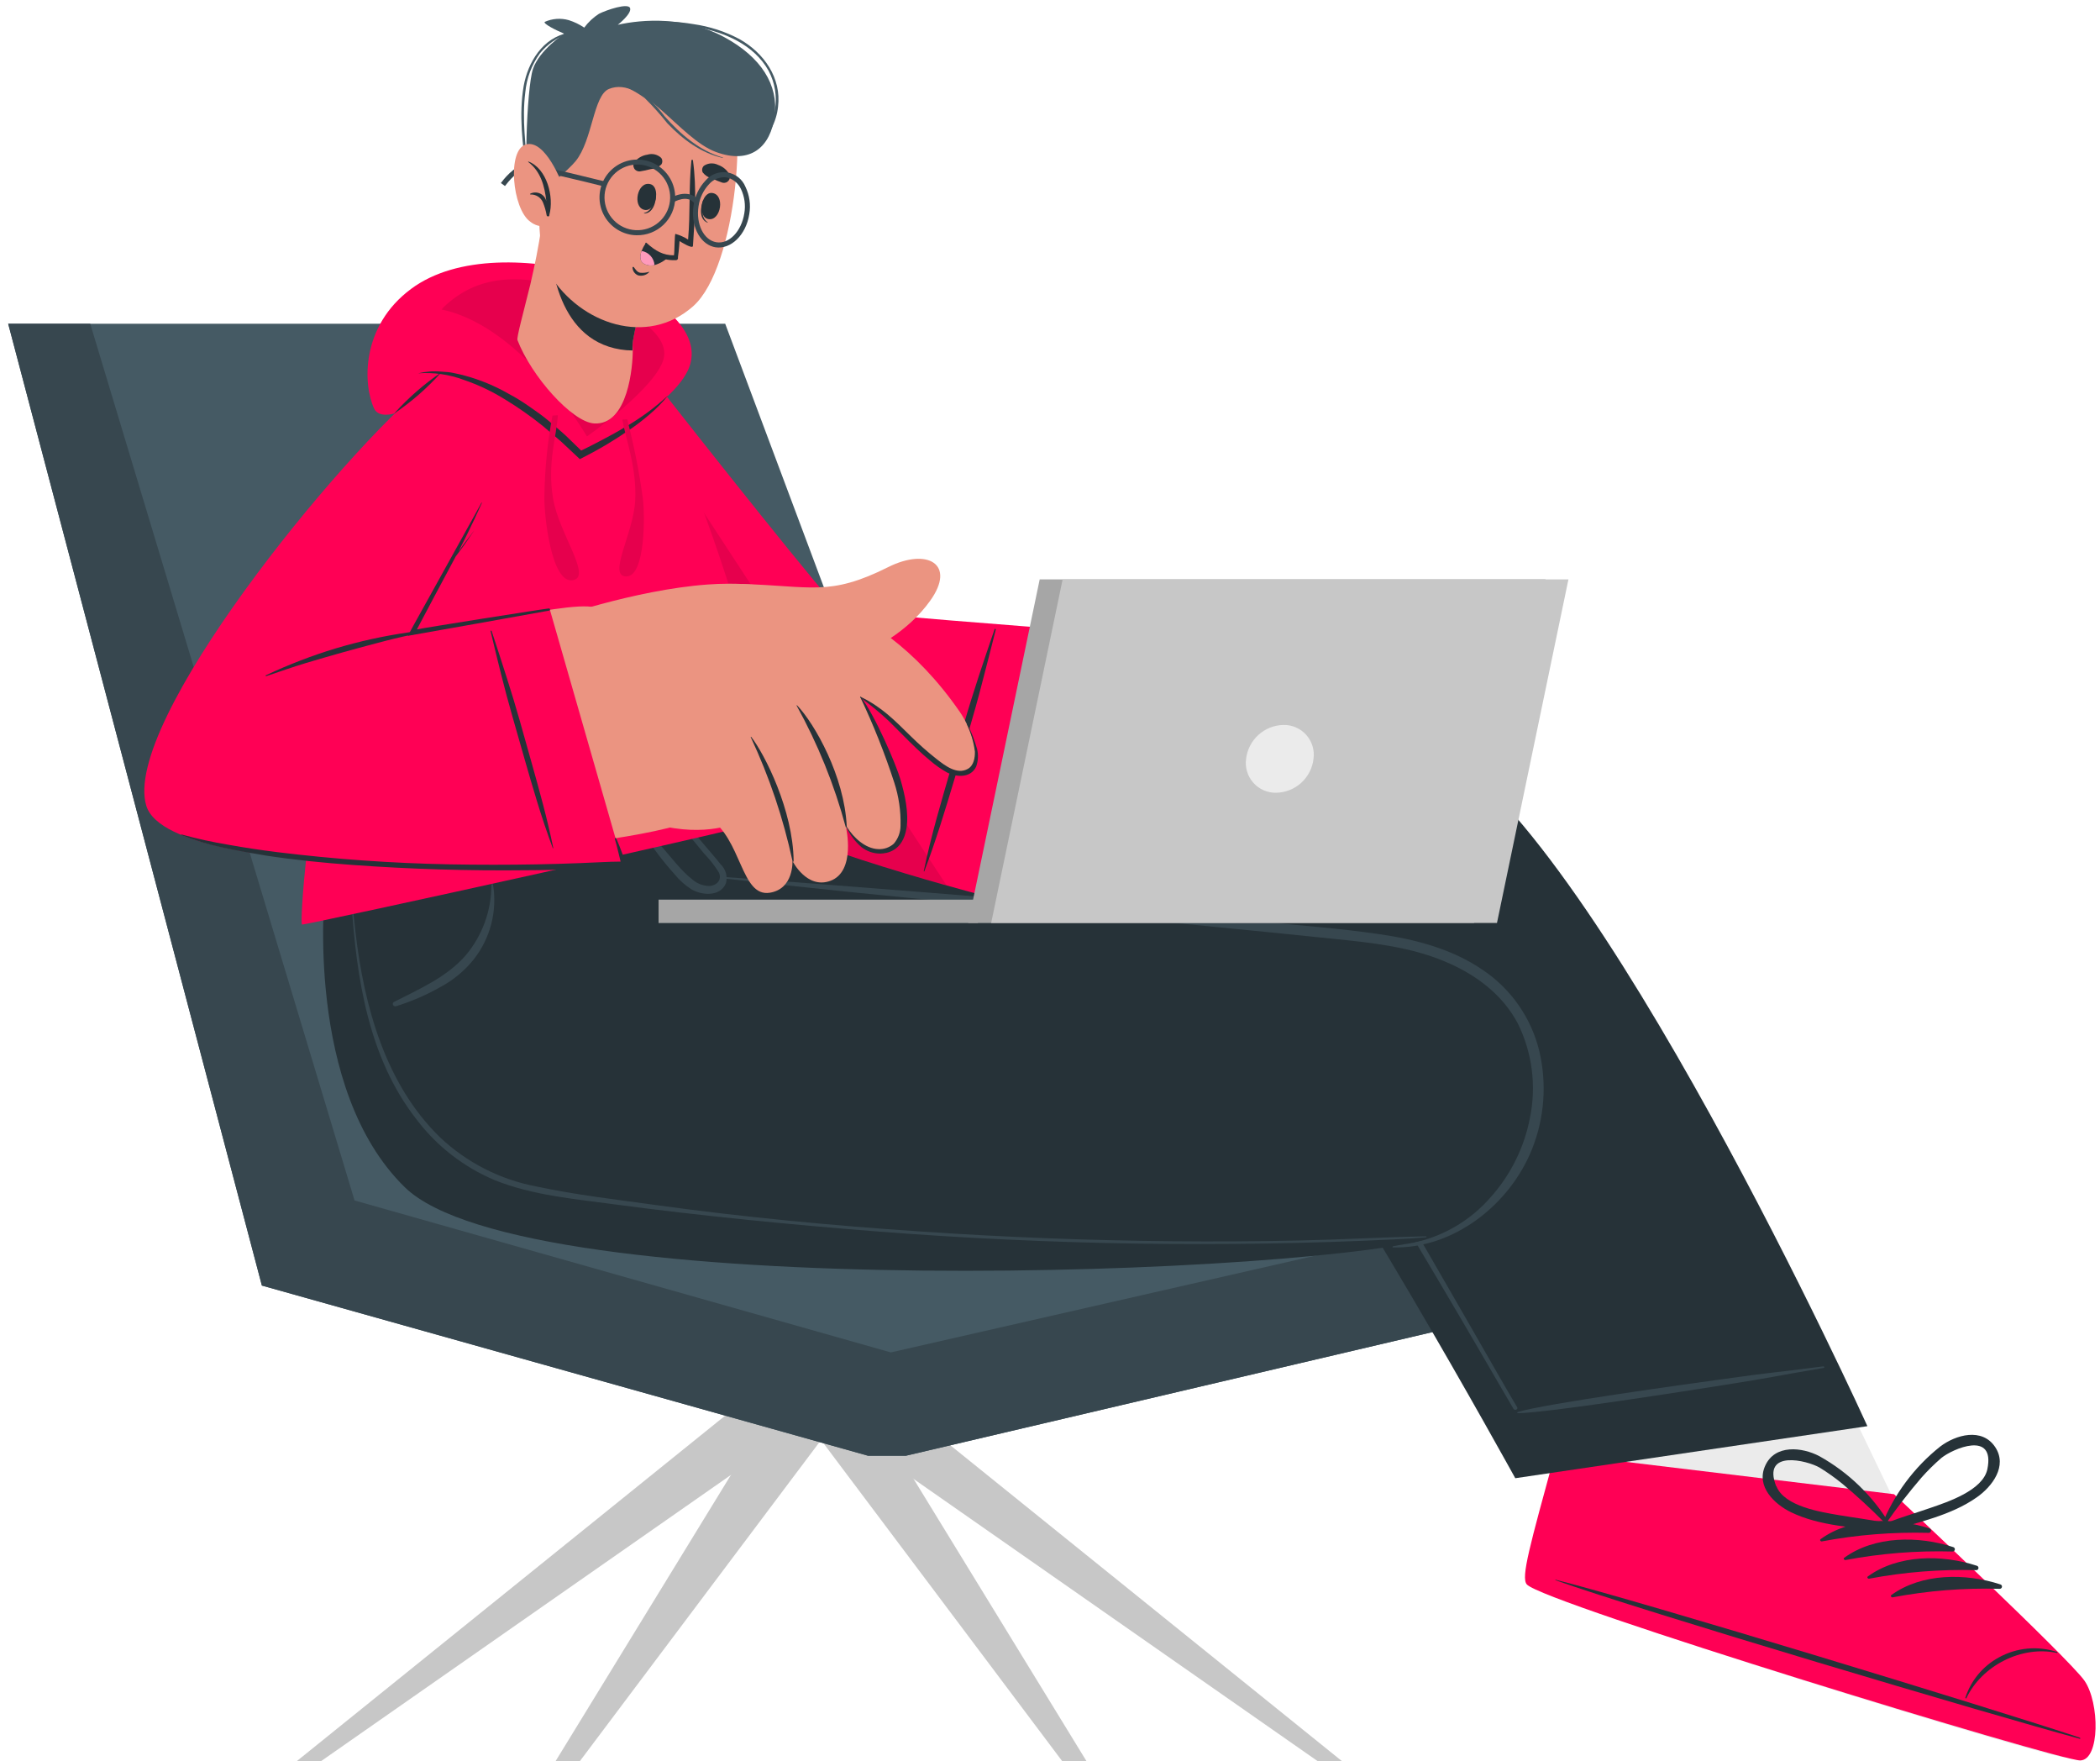 <svg width="223" height="187" viewBox="0 0 223 187" fill="none" xmlns="http://www.w3.org/2000/svg">
<path d="M77.334 150.034L31.518 186.976H34.098L87.012 150.034H77.334Z" fill="#C7C7C7"/>
<path d="M81.636 150.034L58.998 186.976H61.578L89.328 150.034H81.636Z" fill="#C7C7C7"/>
<path d="M92.736 150.034L115.374 186.976H112.794L85.044 150.034H92.736Z" fill="#C7C7C7"/>
<path d="M96.69 150.034L142.5 186.976H139.92L87.012 150.034H96.69Z" fill="#C7C7C7"/>
<path d="M173.154 136.486V125.68L110.238 123.094L77.01 34.372H0.87L27.81 136.486L92.172 154.552H96.204L173.154 136.486Z" fill="#455A64"/>
<path d="M0.87 34.372H9.582L37.65 127.45L94.596 143.584L173.154 125.68V136.486L96.204 154.552H92.172L27.81 136.486L0.87 34.372Z" fill="#37474F"/>
<path d="M219.42 186.604C217.386 186.652 164.742 170.404 163.128 168.49C162.954 168.28 163.776 160.486 165.138 154.3C165.198 154 146.436 129.424 146.436 129.424L180.354 116.224L196.584 149.824L200.784 158.566C200.784 158.566 218.346 176.224 219.906 178.486C221.466 180.748 221.448 186.556 219.42 186.604Z" fill="#EBEBEB"/>
<path d="M220.902 186.904C218.784 186.958 163.824 170.182 162.132 168.214C161.484 167.476 162.468 164.074 165.132 154.3L201.132 158.638C201.132 158.638 219.732 176.098 221.352 178.438C222.972 180.778 223.014 186.844 220.902 186.904Z" fill="#FF0055"/>
<path d="M220.8 184.462C211.656 181.426 174.486 170.062 165.216 167.722C165.144 167.722 165.126 167.752 165.216 167.782C174.216 170.992 211.476 182.08 220.776 184.582C220.932 184.666 220.974 184.528 220.8 184.462Z" fill="#263238"/>
<path d="M218.46 175.396C217.444 175.057 216.368 174.932 215.301 175.031C214.234 175.129 213.199 175.447 212.262 175.966C210.566 176.884 209.29 178.421 208.698 180.256C208.698 180.31 208.788 180.346 208.812 180.292C210.438 176.842 214.686 174.676 218.412 175.492C218.423 175.492 218.434 175.489 218.444 175.483C218.453 175.477 218.461 175.469 218.466 175.459C218.471 175.449 218.473 175.438 218.472 175.427C218.471 175.416 218.467 175.405 218.46 175.396Z" fill="#263238"/>
<path d="M204.888 162.274C201.216 161.074 196.548 161.074 193.332 163.408C193.206 163.498 193.332 163.672 193.464 163.648C197.205 162.944 201.011 162.641 204.816 162.742C204.873 162.741 204.928 162.72 204.97 162.683C205.013 162.646 205.042 162.595 205.05 162.539C205.059 162.482 205.047 162.425 205.018 162.376C204.988 162.328 204.942 162.292 204.888 162.274Z" fill="#263238"/>
<path d="M207.396 164.248C203.724 163.048 199.056 163.048 195.84 165.388C195.714 165.478 195.84 165.652 195.972 165.628C199.713 164.922 203.519 164.618 207.324 164.722C207.385 164.728 207.447 164.711 207.495 164.673C207.544 164.635 207.577 164.58 207.586 164.519C207.595 164.458 207.581 164.396 207.545 164.346C207.51 164.295 207.456 164.26 207.396 164.248Z" fill="#263238"/>
<path d="M209.904 166.228C206.232 165.028 201.564 165.028 198.348 167.368C198.222 167.458 198.348 167.632 198.48 167.608C202.221 166.901 206.026 166.598 209.832 166.702C209.893 166.708 209.955 166.691 210.003 166.653C210.052 166.615 210.084 166.56 210.094 166.499C210.103 166.438 210.088 166.376 210.053 166.326C210.018 166.275 209.964 166.24 209.904 166.228Z" fill="#263238"/>
<path d="M212.4 168.208C208.728 167.008 204.06 167.008 200.844 169.342C200.718 169.432 200.844 169.612 200.976 169.588C204.717 168.881 208.523 168.578 212.328 168.682C212.389 168.688 212.451 168.671 212.499 168.633C212.548 168.595 212.581 168.54 212.59 168.479C212.599 168.418 212.585 168.356 212.549 168.306C212.514 168.255 212.46 168.22 212.4 168.208Z" fill="#263238"/>
<path d="M211.878 153.646C210.486 151.528 207.678 152.326 206.028 153.58C203.252 155.786 201.104 158.683 199.8 161.98C199.77 162.058 199.8 162.106 199.884 162.124C199.884 162.412 200.124 162.724 200.454 162.622C203.634 161.608 207.162 160.918 209.934 158.956C211.554 157.816 213.198 155.65 211.878 153.646ZM204.96 160.102C203.412 160.642 201.84 161.098 200.31 161.692C201.476 160.02 202.726 158.408 204.054 156.862C204.709 156.124 205.413 155.43 206.16 154.786C207.36 153.814 211.896 151.834 211.038 155.986C210.564 158.236 206.814 159.466 204.96 160.102Z" fill="#263238"/>
<path d="M190.2 160.558C193.26 162.034 196.848 162.13 200.154 162.604C200.496 162.652 200.682 162.298 200.634 162.004C200.65 162 200.665 161.992 200.677 161.981C200.689 161.971 200.699 161.957 200.705 161.942C200.711 161.926 200.713 161.91 200.711 161.893C200.709 161.877 200.703 161.862 200.694 161.848C198.872 158.819 196.288 156.32 193.2 154.6C191.37 153.634 188.466 153.316 187.44 155.632C186.456 157.834 188.436 159.7 190.2 160.558ZM188.61 157.78C187.08 153.856 191.91 155.05 193.224 155.812C194.062 156.325 194.863 156.894 195.624 157.516C197.19 158.82 198.69 160.202 200.118 161.656C198.51 161.326 196.884 161.134 195.264 160.858C193.386 160.534 189.48 159.946 188.634 157.78H188.61Z" fill="#263238"/>
<path d="M198.3 151.414L160.908 156.94C160.908 156.94 140.508 119.89 132.264 110.674C131.802 110.142 131.299 109.649 130.758 109.198C129.906 108.812 128.991 108.585 128.058 108.526C117 107.182 79.794 110.8 54.078 109.126L66.078 93.076L71.4 85.954C100.368 82.654 135.918 70.81 151.956 78.856C169.338 87.586 198.3 151.414 198.3 151.414Z" fill="#263238"/>
<path d="M193.614 145.066C187.26 145.888 189.072 145.564 182.724 146.452C179.616 146.884 164.004 149.026 161.172 149.914C161.156 149.914 161.141 149.92 161.13 149.932C161.118 149.943 161.112 149.958 161.112 149.974C161.112 149.99 161.118 150.005 161.13 150.016C161.141 150.028 161.156 150.034 161.172 150.034C164.136 150.034 179.706 147.58 182.802 147.088C189.132 146.086 187.302 146.308 193.602 145.24C193.615 145.244 193.629 145.246 193.642 145.244C193.656 145.242 193.669 145.237 193.68 145.229C193.692 145.222 193.701 145.211 193.708 145.2C193.715 145.188 193.719 145.174 193.72 145.161C193.721 145.147 193.719 145.133 193.714 145.121C193.708 145.108 193.7 145.097 193.69 145.087C193.68 145.078 193.668 145.072 193.655 145.068C193.641 145.064 193.627 145.064 193.614 145.066Z" fill="#37474F"/>
<path d="M161.1 149.392C156.87 142.318 137.604 107.392 133.77 106.024C130.278 104.77 60.444 106.222 59.412 106.228C59.34 106.228 59.334 106.342 59.412 106.342C67.68 106.24 131.508 106.012 133.332 106.732C137.118 108.226 160.152 148.732 160.722 149.578C160.866 149.8 161.244 149.632 161.1 149.392Z" fill="#37474F"/>
<path d="M34.5 94.51C34.5 94.51 32.292 115.6 42.978 126.04C55.764 138.574 140.178 135.412 153.228 131.182C166.278 126.952 166.71 105.856 152.418 100.966C138.822 96.316 78.522 93.64 77.094 93.07C75.666 92.5 71.484 85.828 71.484 85.828L34.5 94.51Z" fill="#263238"/>
<path d="M52.356 93.916C52.356 93.814 52.182 93.85 52.182 93.946C52.184 96.678 51.221 99.324 49.464 101.416C47.46 103.732 44.508 105.016 41.832 106.378C41.574 106.51 41.772 106.912 42.036 106.834C43.681 106.326 45.266 105.642 46.764 104.794C48.137 104.063 49.346 103.058 50.316 101.842C51.188 100.735 51.819 99.458 52.17 98.094C52.521 96.729 52.585 95.306 52.356 93.916Z" fill="#37474F"/>
<path d="M76.518 91.756C75.918 90.994 75.27 90.268 74.646 89.53C73.176 87.772 71.694 86.014 70.152 84.322C70.002 84.16 69.72 84.388 69.852 84.562C70.89 85.924 71.994 87.238 73.074 88.564L74.748 90.598C75.333 91.204 75.855 91.868 76.308 92.578C76.716 93.334 76.182 93.976 75.402 94.06C74.709 94.076 74.036 93.83 73.518 93.37C72.318 92.434 71.34 91.096 70.332 89.956C69.732 89.26 69.09 88.558 68.46 87.874C67.83 87.19 67.074 86.44 66.408 85.714C66.366 85.666 66.282 85.714 66.318 85.78C66.918 86.584 67.44 87.418 68.028 88.222C68.616 89.026 69.228 89.818 69.828 90.622C70.428 91.426 70.986 92.098 71.628 92.812C72.136 93.443 72.744 93.986 73.428 94.42C74.55 95.08 76.488 95.218 77.088 93.772C77.184 93.416 77.182 93.04 77.082 92.685C76.981 92.33 76.786 92.009 76.518 91.756Z" fill="#37474F"/>
<path d="M151.44 131.26C146.934 131.344 142.44 131.608 137.934 131.704C133.428 131.8 129 131.824 124.53 131.782C115.558 131.698 106.594 131.35 97.638 130.738C88.59 130.138 78.834 129.208 69.852 127.966C65.55 127.366 61.194 126.874 56.94 125.962C53.113 125.237 49.574 123.432 46.74 120.76C40.92 115.114 38.658 106.816 37.74 98.89C37.614 97.822 37.512 96.76 37.428 95.692C37.428 95.62 37.308 95.62 37.314 95.692C37.842 103.822 39.114 112.3 44.22 118.834C46.377 121.686 49.25 123.918 52.548 125.302C56.574 126.916 61.038 127.294 65.286 127.87C74.286 129.07 84.102 130.036 93.174 130.744C102.246 131.452 111.462 131.89 120.618 132.028C129.774 132.166 138.936 132.028 148.08 131.584C149.202 131.53 150.312 131.464 151.428 131.362C151.5 131.362 151.5 131.26 151.44 131.26Z" fill="#37474F"/>
<path d="M163.458 111.586C162.6 108.056 160.448 104.977 157.428 102.958C154.188 100.744 150.312 99.736 146.472 99.178C142.134 98.548 137.736 98.224 133.368 97.804C124.412 96.932 115.448 96.132 106.476 95.404C97.512 94.666 78.204 93.166 77.118 93.124C77.028 93.124 77.004 93.28 77.118 93.292C85.77 94.252 93.648 95.092 102.318 95.866C110.988 96.64 119.718 97.486 128.448 98.35C132.784 98.774 137.122 99.21 141.462 99.658C145.476 100.072 149.61 100.48 153.378 102.058C156.612 103.39 159.522 105.532 161.178 108.658C162.71 111.76 163.164 115.283 162.468 118.672C161.863 121.823 160.411 124.75 158.268 127.138C156.211 129.493 153.469 131.146 150.426 131.866C149.634 132.04 148.68 132.16 147.948 132.31C147.894 132.31 147.834 132.436 147.894 132.436C154.374 132.604 160.368 127.87 162.708 121.948C164.012 118.652 164.273 115.035 163.458 111.586Z" fill="#37474F"/>
<path d="M59.694 42.688C63.984 59.488 72.51 79.576 76.014 82.78C80.454 86.836 107.604 92.158 109.014 92.296C111.366 92.53 116.214 68.296 114.024 68.38C108.216 68.506 90.324 66.688 89.04 65.434C87.756 64.18 78.618 53.206 69.24 40.834C62.802 32.32 57.036 32.26 59.694 42.688Z" fill="#EB9481"/>
<path d="M106.836 91.294C107.226 91.48 112.836 94.12 116.25 95.026C118.812 95.704 126.246 97.456 127.272 94.708C127.968 92.836 123.72 91.288 120.744 90.13C119.172 89.53 117.216 87.94 117.654 86.932C118.41 85.132 122.454 86.824 125.124 88.288C130.284 91.126 137.19 96.28 140.238 93.628C141.384 92.62 139.98 90.88 137.94 89.182C141.228 91.138 144.726 92.722 146.046 91.654C146.802 91.054 146.82 90.238 146.37 89.326C147.378 89.632 148.26 89.542 148.86 88.876C149.886 87.754 149.334 86.14 148.14 84.496C148.337 84.471 148.526 84.399 148.69 84.286C148.853 84.174 148.988 84.023 149.082 83.848C151.23 80.392 139.836 70.9 135.954 70.084C124.554 67.684 112.584 68.446 112.584 68.446C108.21 72.118 106.8 91.282 106.836 91.294Z" fill="#EB9481"/>
<path d="M123.276 80.44C125.991 80.806 128.597 81.747 130.92 83.2C133.848 85.03 135.81 87.208 138.276 89.392C138.342 89.452 138.276 89.554 138.192 89.494C136.992 88.456 132.15 84.568 130.896 83.692C128.629 82.067 126.021 80.981 123.27 80.518C123.27 80.518 123.252 80.434 123.276 80.44Z" fill="#263238"/>
<path d="M125.28 75.568C128.28 76.312 131.358 77.068 134.166 78.412C137.232 79.882 139.662 82.342 142.056 84.712C143.488 86.136 144.888 87.588 146.256 89.068C146.316 89.134 146.256 89.236 146.172 89.17C143.74 86.73 141.24 84.358 138.672 82.054C136.3 79.918 133.532 78.269 130.524 77.2C128.802 76.6 127.032 76.114 125.268 75.64L125.28 75.568Z" fill="#263238"/>
<path d="M128.364 71.278C131.28 71.806 133.818 72.256 136.428 73.744C139.872 75.724 143.238 79.108 144.42 80.308C145.722 81.634 146.982 83.008 148.218 84.394C148.272 84.448 148.17 84.538 148.122 84.484C145.291 81.442 142.266 78.587 139.068 75.934C137.561 74.65 135.865 73.606 134.04 72.838C132.196 72.164 130.297 71.65 128.364 71.302C128.364 71.302 128.352 71.278 128.364 71.278Z" fill="#263238"/>
<path d="M112.146 66.754L103.986 94.954C103.986 94.954 79.92 88.708 75.438 84.1C70.956 79.492 62.31 55.36 59.652 43.624C56.994 31.888 62.97 32.044 68.652 39.346C74.334 46.648 88.38 64.336 89.154 64.708C89.928 65.08 112.146 66.754 112.146 66.754Z" fill="#FF0055"/>
<path d="M101.4 82.564C102.39 79.246 103.41 75.928 104.274 72.568C104.766 70.66 105.27 68.752 105.744 66.838C105.744 66.766 105.642 66.724 105.618 66.796C104.49 70.09 103.368 73.396 102.396 76.744C101.424 80.092 100.428 83.398 99.498 86.746C98.97 88.642 98.502 90.556 98.094 92.488C98.094 92.524 98.148 92.548 98.16 92.488C99.39 89.248 100.398 85.912 101.4 82.564Z" fill="#263238"/>
<path opacity="0.1" d="M100.518 94C93.684 92.074 78.852 87.598 75.432 84.088C70.956 79.48 62.31 55.348 59.652 43.618C58.386 37.984 59.094 35.08 60.81 34.408C60.998 34.498 61.18 34.598 61.356 34.708C70.2 46.846 88.524 75.832 100.518 94Z" fill="black"/>
<path d="M32.07 98.158C32.202 98.296 83.07 87.148 83.55 86.56C84.21 85.726 75.114 47.47 65.55 36.052C63.15 33.196 55.512 33.394 52.092 36.274C35.13 50.554 31.59 97.666 32.07 98.158Z" fill="#FF0055"/>
<path d="M48.114 39.01C37.968 46.81 11.232 78.37 16.818 85.852C22.404 93.334 60.72 90.85 71.898 87.652C75.222 86.692 66.69 65.536 63.138 64.492C60.186 63.616 43.602 68.122 43.302 67.156C42.96 66.07 46.638 59.08 52.56 46.294C59.4 31.534 52.596 35.566 48.114 39.01Z" fill="#EB9481"/>
<path d="M78.732 62.002C86.124 62.188 87.996 63.376 94.332 60.202C98.478 58.132 101.58 59.896 98.76 63.802C94.152 70.198 84.558 71.962 81.06 71.602L78.732 62.002Z" fill="#EB9481"/>
<path d="M58.386 65.8C58.386 65.8 67.254 62.632 75.15 62.056C80.61 61.66 92.592 62.11 101.904 75.55C104.112 78.736 104.994 84.838 99.504 80.95C95.604 78.184 93.96 75.25 91.398 74.056C91.398 74.056 91.602 81.958 88.326 84.046C85.458 85.87 82.465 87.488 79.368 88.888C78.984 88.38 78.631 87.849 78.312 87.298C78.312 87.298 75.066 88.954 69.702 87.538L58.386 65.8Z" fill="#EB9481"/>
<path d="M80.4 62.488C82.692 64.216 87.498 67.954 90.36 72.376C93.54 77.284 98.346 87.61 94.692 89.92C92.016 91.612 89.838 87.832 89.838 87.832C89.838 87.832 90.924 92.518 88.17 93.52C85.662 94.432 84.15 91.408 84.15 91.408C84.15 91.408 84.318 94.366 81.75 94.78C78.642 95.278 78.798 89.002 75.21 86.782C74.4 86.284 80.4 62.488 80.4 62.488Z" fill="#EB9481"/>
<path d="M84.63 74.872C86.526 76.846 89.67 82.432 89.916 87.73C89.916 87.844 89.838 87.916 89.808 87.808C88.597 83.311 86.844 78.977 84.588 74.902L84.63 74.872Z" fill="#263238"/>
<path d="M79.764 78.226C81.222 80.098 84.21 86.026 84.276 91.372C84.276 91.498 84.186 91.558 84.162 91.45C83.186 86.895 81.695 82.467 79.716 78.25C79.716 78.25 79.746 78.202 79.764 78.226Z" fill="#263238"/>
<path d="M91.398 73.984C93.642 75.07 94.998 76.474 96.738 78.184C97.599 79.034 98.506 79.835 99.456 80.584C100.326 81.262 101.616 82.282 102.768 81.634C103.41 81.28 103.542 80.434 103.524 79.786C103.393 78.781 103.106 77.804 102.672 76.888C102.672 76.888 102.714 76.828 102.732 76.888C103.159 77.725 103.501 78.604 103.752 79.51C103.909 80.129 103.877 80.781 103.662 81.382C103.098 82.624 101.538 82.54 100.512 81.982C99.906 81.639 99.335 81.237 98.808 80.782C98.292 80.362 97.794 79.918 97.314 79.456C96.318 78.514 95.376 77.518 94.398 76.564C93.436 75.661 92.418 74.819 91.35 74.044C91.314 74.026 91.356 73.966 91.398 73.984Z" fill="#263238"/>
<path d="M94.962 83.086C93.958 79.994 92.756 76.969 91.362 74.032C91.36 74.028 91.358 74.025 91.357 74.02C91.356 74.016 91.356 74.012 91.357 74.008C91.358 74.003 91.36 73.999 91.362 73.996C91.364 73.992 91.368 73.989 91.371 73.987C91.375 73.985 91.379 73.983 91.383 73.982C91.387 73.981 91.391 73.981 91.395 73.982C91.4 73.983 91.403 73.985 91.407 73.987C91.411 73.989 91.414 73.992 91.416 73.996C92.964 76.036 95.148 81.148 95.616 82.744C96.084 84.34 96.528 86.314 96.258 87.946C95.85 90.406 94.14 90.604 93.516 90.622C92.779 90.635 92.061 90.393 91.482 89.938C90.809 89.356 90.264 88.641 89.88 87.838C89.88 87.802 89.91 87.76 89.934 87.802C90.624 88.912 91.884 90.1 93.252 90.148C93.552 90.166 93.853 90.126 94.137 90.028C94.421 89.93 94.683 89.777 94.908 89.578C95.371 89.045 95.626 88.364 95.628 87.658C95.668 86.107 95.443 84.561 94.962 83.086Z" fill="#263238"/>
<path d="M58.386 64.714L66.084 91.504C66.084 91.504 18.186 94.24 15.534 85.54C12.882 76.84 36.018 48.34 45.618 40.54C56.742 31.474 57.336 35.278 53.718 44.35C49.926 53.848 43.398 67.408 43.398 67.408L58.386 64.714Z" fill="#FF0055"/>
<path d="M28.266 71.68C30.657 70.553 33.128 69.603 35.658 68.836C38.159 68.088 40.712 67.525 43.296 67.15C44.766 66.916 46.248 66.76 47.724 66.592C47.734 66.592 47.743 66.596 47.749 66.603C47.756 66.609 47.76 66.618 47.76 66.628C47.76 66.638 47.756 66.647 47.749 66.653C47.743 66.66 47.734 66.664 47.724 66.664C45.129 67.052 42.559 67.591 40.026 68.278C37.5 68.938 34.998 69.64 32.496 70.39C31.086 70.816 29.694 71.308 28.296 71.776C28.289 71.781 28.281 71.785 28.272 71.787C28.264 71.789 28.255 71.788 28.247 71.785C28.238 71.783 28.23 71.778 28.224 71.772C28.218 71.766 28.213 71.758 28.211 71.75C28.208 71.742 28.208 71.733 28.209 71.724C28.211 71.715 28.214 71.707 28.22 71.7C28.225 71.694 28.232 71.688 28.24 71.684C28.248 71.681 28.257 71.679 28.266 71.68Z" fill="#263238"/>
<path d="M58.278 64.6C58.032 64.6 44.712 66.7 44.268 66.826C44.352 66.646 47.73 60.304 48.234 59.38C48.282 59.284 48.324 59.194 48.378 59.098C48.678 58.696 48.978 58.3 49.272 57.898L50.364 56.308L49.2 57.838C49.02 58.078 48.852 58.324 48.684 58.564C49.02 57.912 49.35 57.252 49.674 56.584C50.202 55.522 50.694 54.454 51.18 53.374H51.126C50.13 55.222 49.08 57.04 48.078 58.882C47.076 60.724 43.278 67.504 43.308 67.504C43.338 67.504 58.032 64.894 58.308 64.828C58.338 64.824 58.366 64.808 58.384 64.784C58.403 64.76 58.411 64.729 58.407 64.699C58.403 64.669 58.387 64.641 58.363 64.623C58.339 64.604 58.308 64.596 58.278 64.6Z" fill="#263238"/>
<path d="M56.448 80.968C55.608 77.968 54.786 74.968 53.838 72.028C53.298 70.348 52.764 68.668 52.206 66.994C52.206 66.928 52.074 66.952 52.092 66.994C52.818 70.03 53.55 73.066 54.414 76.066C55.278 79.066 56.106 82.066 57.006 85.012C57.516 86.698 58.08 88.366 58.692 90.028C58.692 90.036 58.695 90.044 58.701 90.049C58.706 90.055 58.714 90.058 58.722 90.058C58.73 90.058 58.738 90.055 58.743 90.049C58.749 90.044 58.752 90.036 58.752 90.028C58.128 86.974 57.294 83.974 56.448 80.968Z" fill="#263238"/>
<path d="M66.6 91.996C66.264 91.156 65.862 89.956 65.49 89.128C65.394 88.912 65.232 88.924 65.304 89.128C65.538 89.878 65.7 90.706 65.904 91.474C65.232 91.474 64.566 91.504 63.894 91.534L61.572 91.636C60.052 91.696 58.534 91.74 57.018 91.768C53.938 91.824 50.864 91.824 47.796 91.768C41.646 91.653 35.505 91.219 29.4 90.466C27.69 90.25 25.98 89.998 24.288 89.692C22.606 89.414 20.94 89.05 19.296 88.6C19.254 88.6 19.23 88.666 19.296 88.678C20.686 89.221 22.116 89.652 23.574 89.968C25.098 90.298 26.64 90.568 28.182 90.826C31.26 91.3 34.356 91.606 37.458 91.834C43.614 92.278 49.78 92.464 55.956 92.392C57.684 92.392 59.412 92.332 61.14 92.278C62.01 92.248 62.886 92.218 63.756 92.17C64.626 92.122 66.672 92.14 66.6 91.996Z" fill="#263238"/>
<path d="M131.22 95.518H69.936V97.99H131.22V95.518Z" fill="#455A64"/>
<path d="M103.848 95.518H69.936V97.99H103.848V95.518Z" fill="#A6A6A6"/>
<path d="M102.816 97.99H156.528L164.118 61.51H110.406L102.816 97.99Z" fill="#A6A6A6"/>
<path d="M105.252 97.99H158.964L166.554 61.51H112.842L105.252 97.99Z" fill="#C7C7C7"/>
<path d="M132.324 80.566C132.26 81.02 132.296 81.482 132.429 81.921C132.562 82.36 132.789 82.765 133.093 83.107C133.398 83.45 133.774 83.722 134.194 83.904C134.615 84.087 135.07 84.177 135.528 84.166C136.511 84.145 137.453 83.769 138.18 83.107C138.907 82.445 139.369 81.543 139.482 80.566C139.546 80.112 139.51 79.65 139.377 79.211C139.244 78.772 139.017 78.367 138.713 78.025C138.408 77.683 138.032 77.41 137.612 77.228C137.191 77.045 136.736 76.956 136.278 76.966C135.296 76.988 134.354 77.365 133.628 78.026C132.901 78.688 132.438 79.59 132.324 80.566Z" fill="#EBEBEB"/>
<path d="M61.674 48.286C61.674 48.286 52.716 39.4 46.86 39.532L41.862 43.9C41.862 43.9 40.224 44.422 39.732 43.384C38.532 40.816 38.304 34.636 43.656 30.67C48.552 27.034 56.52 27.376 63.156 29.182C69.528 30.916 75.03 35.182 73.038 39.346C71.046 43.51 61.674 48.286 61.674 48.286Z" fill="#FF0055"/>
<path opacity="0.1" d="M62.328 46.336C62.328 46.336 69.696 41.17 70.476 38.068C71.256 34.966 65.076 31.96 61.074 30.766C54.888 28.918 50.658 29.284 47.154 32.566C43.65 35.848 62.328 46.336 62.328 46.336Z" fill="black"/>
<path d="M62.328 46.336C62.328 46.336 55.2 34 46.158 32.734L46.86 39.532C46.86 39.532 52.26 39.592 61.674 48.286L62.328 46.336Z" fill="#FF0055"/>
<path d="M44.4 39.634C46.047 39.515 47.701 39.752 49.248 40.33C50.8 40.86 52.286 41.567 53.676 42.436C55.077 43.291 56.42 44.237 57.696 45.268L59.574 46.87L61.374 48.556L61.578 48.748L61.806 48.628C63.503 47.776 65.138 46.807 66.702 45.73C67.49 45.202 68.246 44.627 68.964 44.008C69.69 43.397 70.355 42.718 70.95 41.98C69.573 43.255 68.057 44.372 66.432 45.31C65.634 45.796 64.812 46.252 63.984 46.684C63.156 47.116 62.322 47.554 61.482 47.944L61.908 48.022L60.108 46.276C59.508 45.718 58.842 45.178 58.206 44.638C57.57 44.098 56.868 43.618 56.178 43.138C55.488 42.658 54.78 42.208 54.03 41.818C52.569 40.977 51.007 40.328 49.38 39.886C48.978 39.766 48.558 39.694 48.18 39.604C47.802 39.514 47.346 39.484 46.926 39.46C46.08 39.376 45.226 39.435 44.4 39.634Z" fill="#263238"/>
<path d="M41.862 43.9C43.703 42.657 45.381 41.19 46.86 39.532C45.023 40.78 43.345 42.247 41.862 43.9Z" fill="#263238"/>
<path d="M58.668 44.122C58.138 46.944 57.85 49.807 57.81 52.678C57.762 54.682 58.536 61.87 60.762 61.606C62.988 61.342 59.364 56.71 58.728 52.924C58.092 49.138 59.106 46.354 59.238 44.086L58.668 44.122Z" fill="#FF0055"/>
<g opacity="0.1">
<path d="M58.668 44.122C58.138 46.944 57.85 49.807 57.81 52.678C57.762 54.682 58.536 61.87 60.762 61.606C62.988 61.342 59.364 56.71 58.728 52.924C58.092 49.138 59.106 46.354 59.238 44.086L58.668 44.122Z" fill="black"/>
</g>
<path d="M66.6 44.518C67.316 47.261 67.869 50.044 68.256 52.852C68.496 54.652 68.544 61.204 66.51 61.198C64.476 61.192 67.266 56.644 67.452 53.164C67.638 49.684 66.438 46.564 66.084 44.548L66.6 44.518Z" fill="#FF0055"/>
<g opacity="0.1">
<path d="M66.6 44.518C67.316 47.261 67.869 50.044 68.256 52.852C68.496 54.652 68.544 61.204 66.51 61.198C64.476 61.192 67.266 56.644 67.452 53.164C67.638 49.684 66.438 46.564 66.084 44.548L66.6 44.518Z" fill="black"/>
</g>
<path d="M63.078 44.956C60.756 44.8 56.424 39.952 54.948 36.1C54.852 35.836 55.548 33.298 56.322 30.172C56.76 28.27 57.21 26.146 57.474 24.172L69.414 28.852C68.374 31.216 67.629 33.699 67.194 36.244C67.167 36.517 67.167 36.793 67.194 37.066C67.194 37.102 67.194 37.15 67.194 37.204C67.2 38.8 66.72 45.19 63.078 44.956Z" fill="#EB9481"/>
<path d="M67.164 37.072C67.168 37.118 67.168 37.164 67.164 37.21C66.734 37.207 66.305 37.171 65.88 37.102C58.884 35.986 58.332 27.202 58.332 24.502L69.414 28.84C68.379 31.213 67.636 33.704 67.2 36.256C67.167 36.527 67.155 36.8 67.164 37.072Z" fill="#263238"/>
<path d="M59.904 8.8C57.402 12.688 56.172 25.6 58.416 29.2C61.674 34.414 68.742 36.826 73.608 32.512C78.324 28.312 79.608 11.47 76.962 8.026C73.026 2.926 63.6 3.046 59.904 8.8Z" fill="#EB9481"/>
<path d="M67.962 18.196C68.344 18.137 68.723 18.057 69.096 17.956C69.507 17.924 69.896 17.76 70.206 17.488C70.287 17.383 70.331 17.254 70.331 17.122C70.331 16.99 70.287 16.861 70.206 16.756C70.014 16.577 69.778 16.451 69.522 16.392C69.266 16.333 68.999 16.343 68.748 16.42C68.21 16.497 67.72 16.776 67.38 17.2C67.308 17.299 67.267 17.417 67.26 17.539C67.254 17.661 67.284 17.782 67.346 17.888C67.407 17.994 67.499 18.079 67.608 18.134C67.718 18.188 67.841 18.21 67.962 18.196Z" fill="#263238"/>
<path d="M76.716 19.396C76.351 19.271 75.992 19.127 75.642 18.964C75.242 18.866 74.885 18.638 74.628 18.316C74.567 18.199 74.546 18.065 74.569 17.935C74.591 17.804 74.657 17.685 74.754 17.596C74.973 17.45 75.226 17.365 75.489 17.349C75.751 17.334 76.013 17.388 76.248 17.506C76.757 17.68 77.184 18.034 77.448 18.502C77.501 18.611 77.522 18.734 77.508 18.854C77.494 18.975 77.445 19.089 77.368 19.183C77.291 19.277 77.189 19.348 77.073 19.385C76.958 19.423 76.834 19.427 76.716 19.396Z" fill="#263238"/>
<path d="M67.296 28.354C67.476 28.582 67.65 28.888 67.962 28.954C68.285 28.991 68.612 28.958 68.922 28.858C68.922 28.858 68.97 28.858 68.922 28.906C68.775 29.058 68.591 29.169 68.387 29.227C68.184 29.285 67.969 29.288 67.764 29.236C67.591 29.169 67.441 29.053 67.335 28.901C67.228 28.75 67.168 28.57 67.164 28.384C67.2 28.33 67.266 28.318 67.296 28.354Z" fill="#263238"/>
<path d="M68.538 25.876C68.716 26.245 68.967 26.574 69.277 26.842C69.586 27.111 69.947 27.313 70.338 27.436C70.679 27.549 71.035 27.612 71.394 27.622H71.796C71.843 27.617 71.887 27.598 71.923 27.567C71.958 27.535 71.983 27.494 71.994 27.448C71.997 27.418 71.997 27.388 71.994 27.358V27.28C72.096 26.614 72.162 25.594 72.162 25.594C72.39 25.744 73.56 26.464 73.584 26.11C73.782 23.206 73.998 19.972 73.584 17.032C73.584 16.936 73.428 16.942 73.422 17.032C73.128 19.816 73.32 22.636 73.068 25.432C72.652 25.167 72.199 24.965 71.724 24.832C71.628 24.832 71.634 26.812 71.568 27.106C70.428 27.106 69.624 26.662 68.634 25.768C68.568 25.75 68.496 25.798 68.538 25.876Z" fill="#263238"/>
<path d="M71.046 27.232C70.618 27.663 70.088 27.977 69.504 28.144C69.183 28.221 68.846 28.198 68.538 28.078C67.872 27.808 67.938 27.172 68.13 26.644C68.238 26.366 68.377 26.1 68.544 25.852C69.21 26.567 70.086 27.05 71.046 27.232Z" fill="#263238"/>
<path d="M69.504 28.144C69.183 28.221 68.846 28.198 68.538 28.078C67.872 27.808 67.938 27.172 68.13 26.644C68.495 26.703 68.829 26.883 69.078 27.155C69.328 27.427 69.478 27.776 69.504 28.144Z" fill="#FF9ABB"/>
<path d="M69.666 20.56C69.666 20.56 69.594 20.59 69.588 20.626C69.48 21.49 69.21 22.426 68.388 22.618V22.666C69.354 22.684 69.702 21.4 69.666 20.56Z" fill="#263238"/>
<path d="M69.042 19.546C67.68 19.222 67.134 21.946 68.394 22.27C69.654 22.594 70.2 19.816 69.042 19.546Z" fill="#263238"/>
<path d="M74.682 21.22C74.682 21.22 74.742 21.274 74.736 21.31C74.532 22.15 74.442 23.152 75.15 23.596V23.644C74.22 23.314 74.358 22 74.682 21.22Z" fill="#263238"/>
<path d="M75.63 20.488C77.016 20.668 76.554 23.434 75.27 23.266C73.986 23.098 74.466 20.338 75.63 20.488Z" fill="#263238"/>
<path d="M61.134 17.098C62.934 14.878 62.994 10.12 64.668 9.442C68.268 7.978 72.18 14.716 76.014 16.132C79.728 17.506 81.84 15.568 82.26 12.304C82.68 9.04 80.856 6.076 76.902 3.94C72.816 1.726 68.244 2.038 65.604 2.632C65.604 2.632 67.092 1.468 66.912 0.868C66.732 0.268 64.38 1.066 63.6 1.468C62.995 1.857 62.467 2.353 62.04 2.932C61.535 2.59 60.983 2.323 60.402 2.14C59.553 1.899 58.646 1.965 57.84 2.326C57.69 2.524 58.98 3.19 59.916 3.58C59.916 3.58 57.288 5.29 56.598 7.318C55.908 9.346 55.572 20.038 56.286 20.416C57.204 20.908 60.414 17.998 61.134 17.098Z" fill="#455A64"/>
<path d="M60.372 3.484C60.408 3.484 60.438 3.538 60.372 3.556C59.181 3.963 58.128 4.695 57.33 5.668C56.455 6.883 55.92 8.311 55.782 9.802C55.416 12.658 55.836 15.526 56.076 18.37C56.076 18.454 55.938 18.472 55.926 18.37C55.482 15.37 55.092 12.148 55.608 9.136C56.07 6.586 57.636 4 60.372 3.484Z" fill="#455A64"/>
<path d="M64.878 8.416C66.058 8.684 67.176 9.175 68.172 9.862C69.073 10.583 69.88 11.416 70.572 12.34C72.27 14.26 74.268 15.988 76.764 16.726C76.764 16.726 76.764 16.786 76.764 16.774C74.424 16.246 72.486 14.788 70.86 13.084C70.114 12.145 69.312 11.252 68.46 10.408C67.365 9.618 66.149 9.011 64.86 8.608C64.843 8.597 64.829 8.582 64.821 8.564C64.812 8.546 64.808 8.526 64.81 8.506C64.812 8.487 64.819 8.468 64.831 8.452C64.843 8.436 64.859 8.423 64.878 8.416Z" fill="#455A64"/>
<path d="M68.286 2.41C70.066 2.208 71.866 2.258 73.632 2.56C75.338 2.802 76.988 3.338 78.51 4.144C81.102 5.59 83.004 8.266 82.62 11.344C82.448 12.927 81.69 14.389 80.496 15.442C80.48 15.456 80.459 15.464 80.438 15.463C80.416 15.461 80.396 15.452 80.382 15.436C80.368 15.42 80.36 15.399 80.361 15.378C80.362 15.356 80.372 15.336 80.388 15.322C81.407 14.329 82.079 13.033 82.301 11.627C82.524 10.222 82.287 8.782 81.624 7.522C80.076 4.738 76.956 3.436 73.968 2.866C72.093 2.536 70.189 2.404 68.286 2.47V2.41Z" fill="#455A64"/>
<path d="M66.6 24.832C65.876 24.63 65.222 24.228 64.715 23.673C64.207 23.118 63.865 22.432 63.728 21.692C63.591 20.953 63.664 20.189 63.94 19.489C64.215 18.789 64.681 18.181 65.285 17.732C65.889 17.284 66.606 17.014 67.356 16.953C68.106 16.892 68.858 17.043 69.526 17.388C70.194 17.734 70.752 18.259 71.136 18.906C71.521 19.552 71.716 20.294 71.7 21.046C71.688 21.574 71.573 22.094 71.36 22.578C71.147 23.061 70.841 23.498 70.459 23.863C70.078 24.227 69.628 24.514 69.135 24.705C68.643 24.896 68.118 24.988 67.59 24.976C67.255 24.971 66.922 24.923 66.6 24.832ZM68.61 17.596C68.331 17.517 68.042 17.474 67.752 17.47C66.865 17.451 66.005 17.771 65.346 18.365C64.686 18.958 64.278 19.781 64.204 20.665C64.131 21.549 64.396 22.427 64.948 23.122C65.499 23.817 66.294 24.275 67.172 24.404C68.049 24.533 68.943 24.323 69.671 23.816C70.399 23.309 70.906 22.544 71.089 21.676C71.272 20.808 71.118 19.903 70.657 19.145C70.197 18.387 69.465 17.833 68.61 17.596Z" fill="#37474F"/>
<path d="M75.732 26.2C74.25 25.786 73.332 23.89 73.65 21.82C73.786 20.825 74.231 19.897 74.922 19.168C75.2 18.839 75.558 18.586 75.961 18.435C76.365 18.285 76.8 18.24 77.226 18.306C77.651 18.373 78.053 18.548 78.391 18.814C78.73 19.081 78.994 19.43 79.158 19.828C79.595 20.732 79.738 21.749 79.566 22.738C79.224 24.934 77.622 26.506 75.966 26.254C75.887 26.241 75.809 26.223 75.732 26.2ZM77.346 18.88L77.142 18.832C76.8 18.796 76.455 18.842 76.135 18.966C75.814 19.09 75.528 19.289 75.3 19.546C74.694 20.196 74.302 21.017 74.178 21.898C73.884 23.8 74.73 25.498 76.074 25.72C77.418 25.942 78.738 24.556 79.038 22.654C79.19 21.778 79.066 20.877 78.684 20.074C78.555 19.794 78.37 19.544 78.14 19.34C77.909 19.135 77.639 18.981 77.346 18.886V18.88Z" fill="#37474F"/>
<path d="M71.496 21.484L71.22 21.022C71.898 20.608 73.398 20.146 74.22 21.334L73.776 21.64C73.038 20.572 71.556 21.448 71.496 21.484Z" fill="#37474F"/>
<path d="M53.622 19.75L53.19 19.432C53.334 19.228 54.672 17.452 55.884 17.446C57.096 17.44 64.044 19.246 64.344 19.294L64.212 19.816C62.196 19.306 56.766 17.98 55.89 17.986C55.014 17.992 54 19.258 53.622 19.75Z" fill="#37474F"/>
<path d="M59.694 19.528C59.694 19.528 57.948 14.806 55.878 15.328C53.808 15.85 54.39 22.186 56.31 23.536C56.544 23.725 56.814 23.866 57.104 23.948C57.394 24.03 57.697 24.053 57.996 24.015C58.295 23.977 58.583 23.878 58.843 23.726C59.103 23.574 59.329 23.37 59.508 23.128L59.694 19.528Z" fill="#EB9481"/>
<path d="M56.088 17.14V17.194C57.42 18.19 57.84 19.774 58.014 21.352C57.971 21.177 57.89 21.014 57.776 20.875C57.662 20.736 57.518 20.624 57.355 20.548C57.192 20.472 57.014 20.434 56.834 20.436C56.654 20.438 56.477 20.48 56.316 20.56C56.268 20.56 56.316 20.65 56.316 20.65C56.6 20.634 56.882 20.708 57.123 20.859C57.363 21.011 57.551 21.233 57.66 21.496C57.841 21.936 57.971 22.395 58.05 22.864C58.086 23.02 58.344 23.008 58.332 22.864V22.828C58.86 20.914 58.08 17.866 56.088 17.14Z" fill="#263238"/>
</svg>
